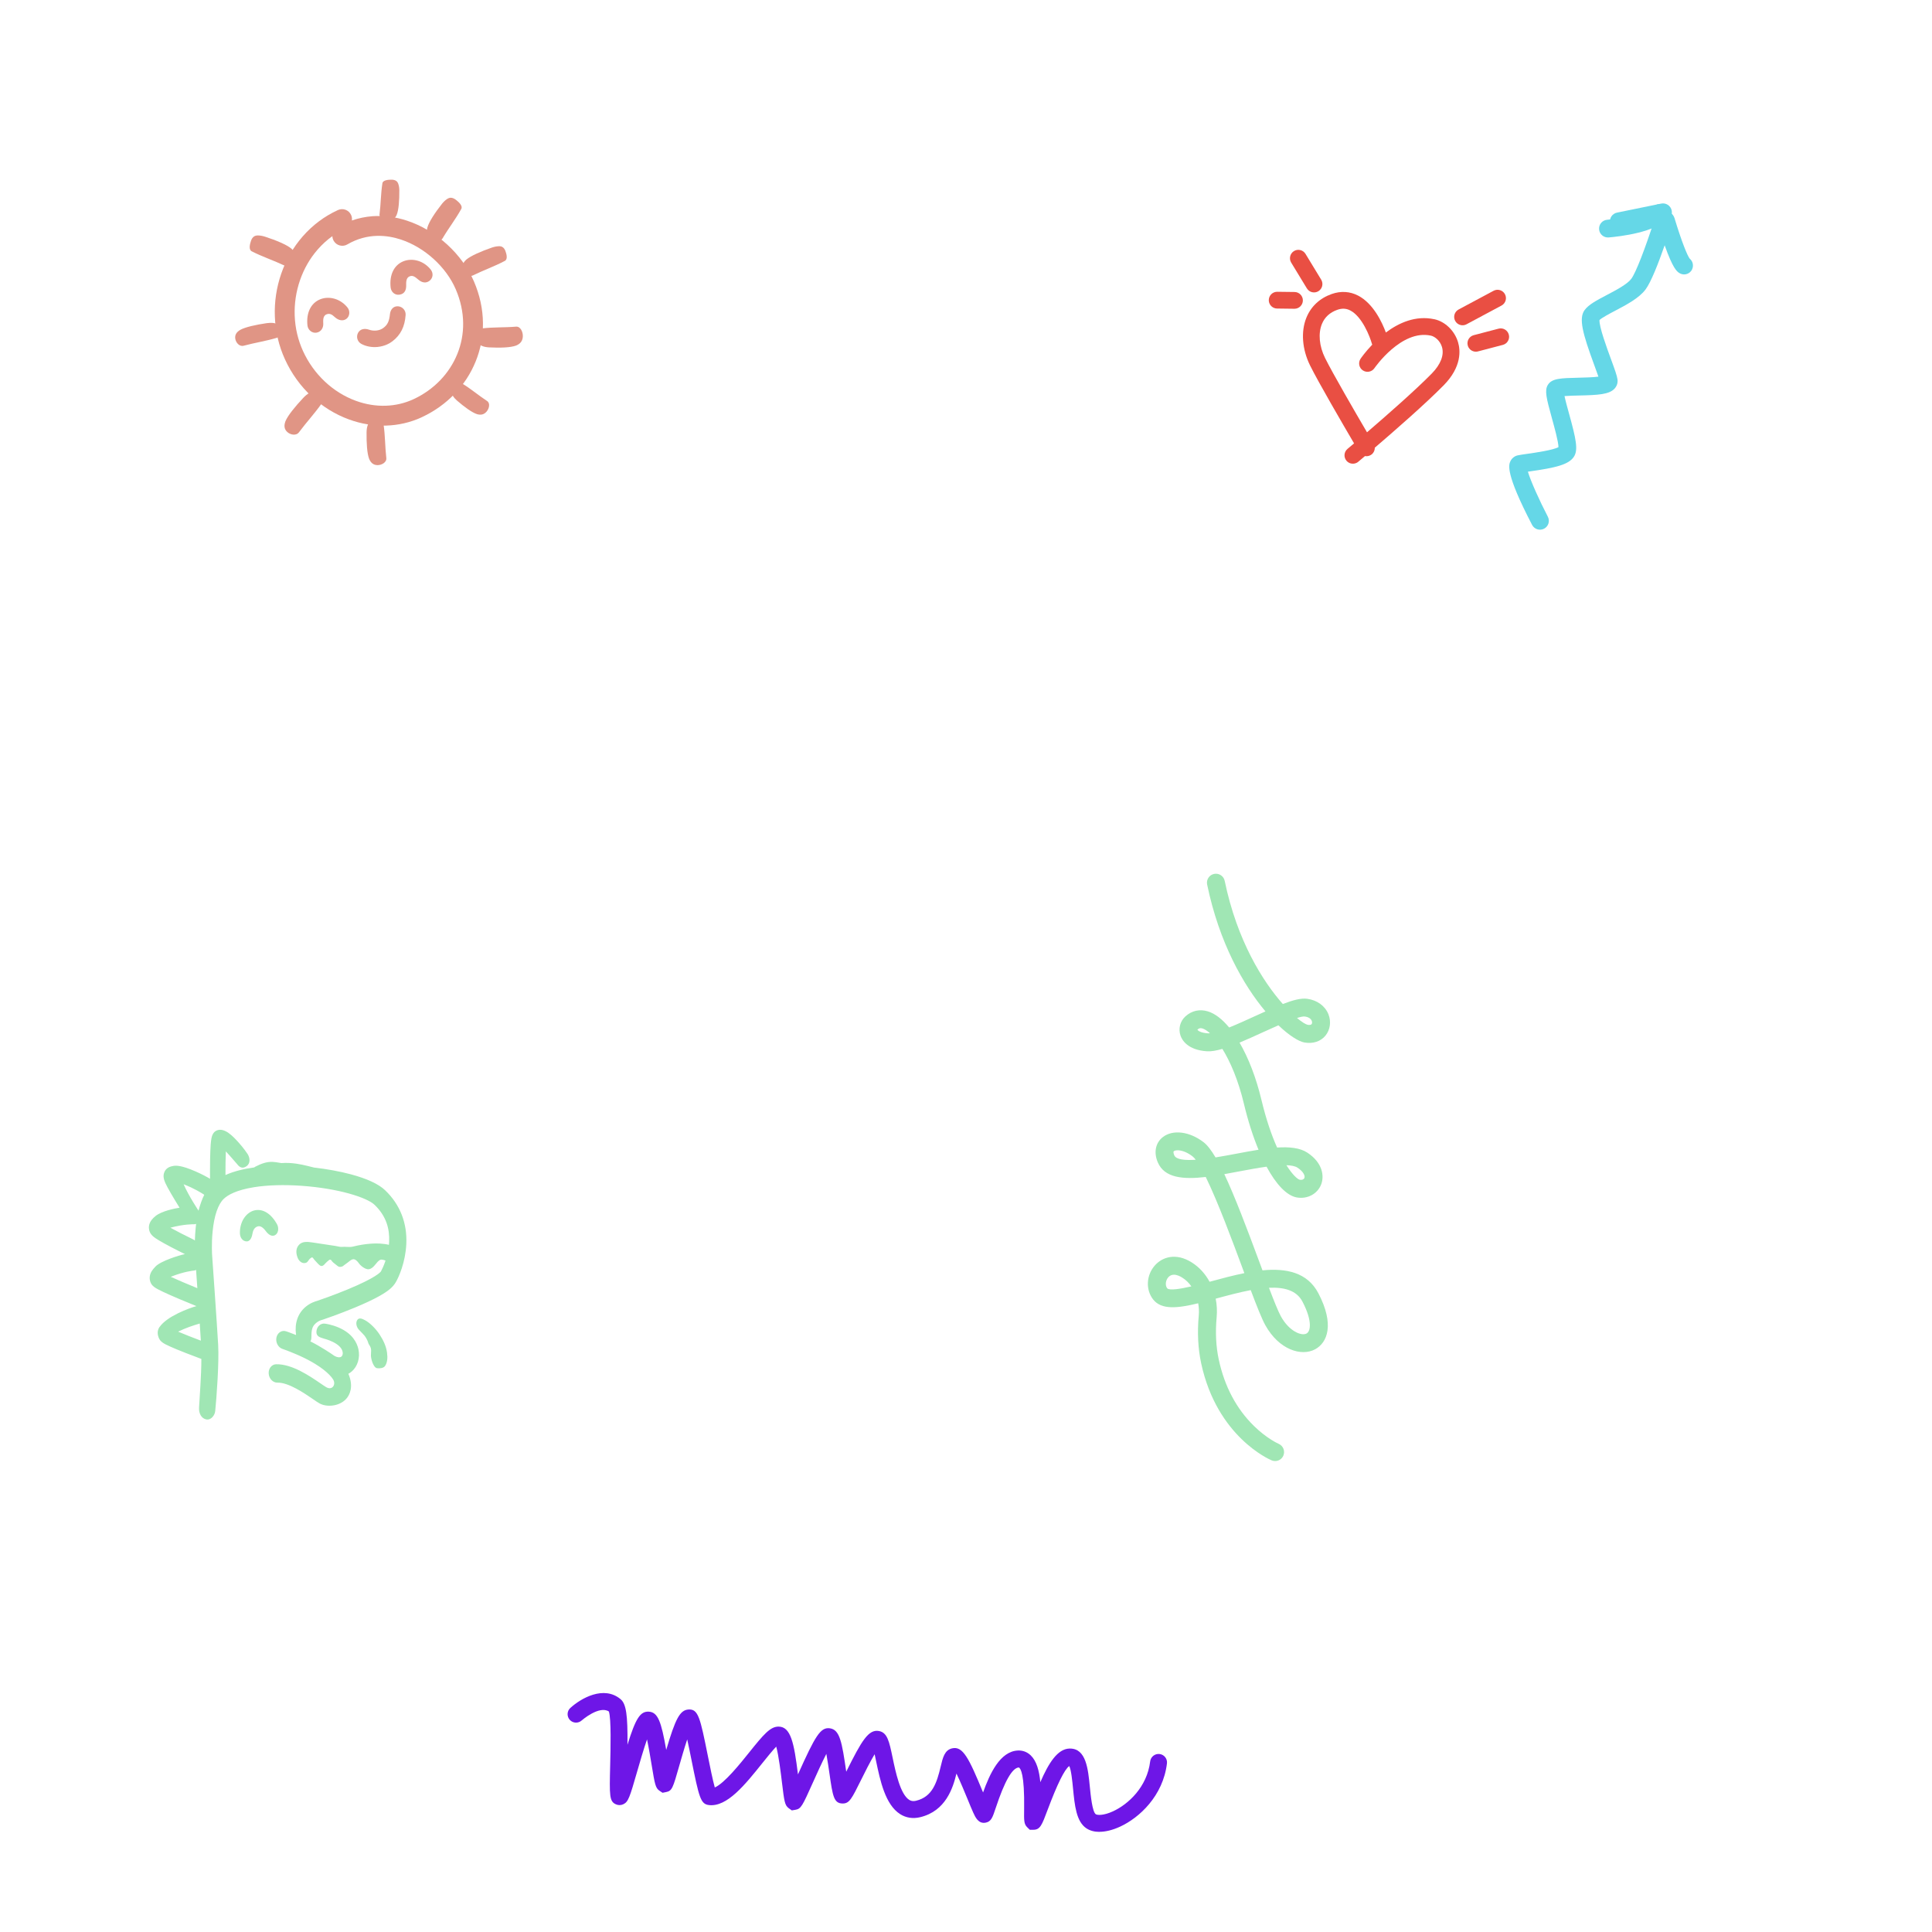 <?xml version="1.0" encoding="UTF-8"?> <svg xmlns="http://www.w3.org/2000/svg" id="icons" viewBox="0 0 800 800"><defs><style>.cls-1{fill:#65d7e7;}.cls-2{fill:#e94f43;}.cls-3{fill:#a0e6b4;}.cls-4{fill:#e09585;}.cls-5{fill:#6e16e7;}</style></defs><path class="cls-2" d="m603.73,141.66c-1.4-4.69-5.32-8.49-9.75-9.47h-.05c-7.75-1.69-14.74,1.5-20.07,5.5-1.57-4.24-5.17-11.98-11.48-15.28-3.39-1.77-7.18-2-10.94-.67-4.97,1.75-8.59,5.14-10.49,9.8-2.33,5.73-1.77,13.1,1.49,19.72,3.44,6.98,13.74,24.65,18.25,32.33-1.66,1.4-2.67,2.25-2.72,2.29-1.47,1.23-1.66,3.42-.43,4.89.51.61,1.19,1,1.91,1.16,1.02.22,2.12,0,2.98-.73.19-.16,1.2-1.01,2.78-2.35.79.14,1.62.02,2.37-.42,1.11-.66,1.7-1.83,1.69-3.04,7.99-6.84,21.03-18.22,28.53-25.85,7.53-7.66,6.95-14.5,5.93-17.89Zm-10.88,13.03c-6.85,6.97-18.82,17.46-26.8,24.32-4.74-8.08-14.23-24.43-17.39-30.82-2.4-4.86-2.88-10.11-1.29-14.03,1.14-2.81,3.29-4.78,6.37-5.87,1.98-.7,3.7-.61,5.41.28,4.87,2.53,8.09,10.78,8.92,13.75.04.14.1.26.15.39-2.9,3.02-4.65,5.56-4.84,5.84-1.07,1.59-.66,3.74.93,4.81,1.58,1.07,3.74.66,4.82-.92.11-.16,11.13-16.11,23.33-13.47h.02c1.7.38,3.82,2.1,4.6,4.68,1,3.33-.51,7.25-4.23,11.04Z"></path><path class="cls-2" d="m543.37,121.01c-.89-.2-1.7-.74-2.22-1.59l-6.5-10.69c-.99-1.64-.47-3.77,1.16-4.77s3.77-.48,4.77,1.16l6.5,10.69c.99,1.64.47,3.77-1.16,4.77-.8.48-1.71.61-2.55.42Z"></path><path class="cls-2" d="m604.86,134.61c-.95-.21-1.81-.82-2.31-1.75-.9-1.69-.27-3.79,1.42-4.7l14.5-7.76c1.69-.9,3.79-.27,4.7,1.42.9,1.69.27,3.79-1.42,4.7l-14.5,7.76c-.76.41-1.6.5-2.39.33Z"></path><path class="cls-2" d="m528.1,127.68c-1.57-.35-2.74-1.76-2.72-3.43.02-1.92,1.6-3.45,3.51-3.43l7.17.09c1.92.02,3.45,1.6,3.43,3.51-.02,1.92-1.6,3.45-3.51,3.43l-7.17-.09c-.24,0-.48-.03-.71-.08Z"></path><path class="cls-2" d="m610.37,145.54c-1.23-.27-2.27-1.21-2.61-2.51-.49-1.85.62-3.75,2.47-4.24l10.3-2.7c1.85-.49,3.75.62,4.24,2.48.49,1.85-.62,3.75-2.47,4.24l-10.3,2.7c-.55.15-1.11.15-1.63.03Z"></path><path class="cls-3" d="m527.98,604.99c-.48,0-.96-.09-1.43-.29-.92-.39-22.59-9.77-29.15-40.09-1.33-6.13-1.67-12.81-1.02-19.85.15-1.61.08-3.35-.23-5.1-8.57,2.09-15.22,2.77-18.64-1.56-3.2-4.05-2.88-10.14.75-14.18,2.99-3.32,8.57-5.37,15.26-1.15,3.07,1.94,5.57,4.7,7.34,7.98.24-.07.48-.13.71-.19,4.38-1.19,9.05-2.45,13.69-3.38-.18-.49-.37-.99-.55-1.49-4.21-11.36-10.42-28.1-15.44-38.33-9.46,1.1-17.09.36-19.84-6.02-1.77-4.1-.97-8.12,2.07-10.49,4.13-3.22,11.05-2.36,16.84,2.08,1.58,1.21,3.23,3.36,4.99,6.33,3.01-.48,5.97-1.04,8.46-1.51,3.19-.6,6.33-1.19,9.34-1.67-2.28-5.47-4.34-11.86-6.02-18.91-2.37-9.96-5.7-17.6-8.95-22.85-2.46.72-4.63,1.11-6.41.99-7.99-.52-10.29-4.67-10.91-6.44-1-2.84-.21-5.98,2.01-8,2.61-2.38,5.92-3.12,9.31-2.08,2.97.91,5.96,3.24,8.8,6.67,3.45-1.38,7.3-3.14,10.75-4.72,1.51-.69,2.93-1.34,4.29-1.94-9.1-10.83-19.15-28.4-24.15-52.54-.42-2.01.88-3.98,2.88-4.39,2.01-.42,3.98.88,4.39,2.88,5.16,24.91,15.87,41.73,24.07,50.99,4.34-1.68,7.61-2.5,10.1-2.16,4.14.56,7.42,2.97,8.79,6.42,1.2,3.03.73,6.4-1.21,8.8-1.98,2.44-5.16,3.49-8.7,2.88-2.36-.41-6.27-2.79-10.81-7.13-2.29,1-4.59,2.05-6.56,2.95-3.29,1.5-6.51,2.98-9.53,4.23,3.68,6.32,6.87,14.5,9.07,23.72,1.98,8.29,4.26,14.77,6.48,19.72,5.14-.33,9.52.13,12.55,2.13,6.38,4.22,7.04,9.76,5.67,13.21-1.55,3.9-5.68,6.09-10.05,5.33-4.15-.72-8.55-5.35-12.54-12.74-3.69.51-7.66,1.26-11.28,1.94-2.09.39-4.17.79-6.21,1.15,4.26,8.99,9.1,21.74,14.72,36.9.37.98.73,1.96,1.09,2.93,9.79-.94,18.59.8,23.14,9.49,6.77,12.93,3.74,20.46-1.34,23.2-5.72,3.08-15,.18-20.64-10-1.45-2.63-3.5-7.78-6.03-14.5-4.68.88-9.63,2.22-14.37,3.51-.05.01-.09.03-.14.04.49,2.47.64,5.06.4,7.68-.58,6.29-.28,12.21.89,17.6,2.39,11.07,7.28,20.28,14.51,27.38,5.42,5.32,10.21,7.41,10.26,7.43,1.88.81,2.76,2.98,1.97,4.87-.6,1.42-1.97,2.27-3.42,2.27Zm-2.52-71.74c2.06,5.44,3.84,9.85,4.95,11.86,3.38,6.1,8.46,8.22,10.62,7.06,1.63-.88,2.52-5.12-1.72-13.22-2.44-4.66-7.58-6-13.85-5.71Zm-39.35-5.42c-.84,0-1.65.29-2.33,1.04-1.05,1.17-1.48,3.3-.45,4.61.99.96,5.39.24,9.99-.82-.99-1.41-2.24-2.66-3.77-3.62-1.01-.64-2.26-1.21-3.44-1.21Zm46.56-45.35c2.53,4,4.62,5.84,5.57,6.04.9.16,1.64-.14,1.88-.75.36-.91-.38-2.63-2.87-4.27-.98-.65-2.59-.95-4.58-1.01Zm-45.02-6.17c-.75,0-1.31.16-1.6.39-.32.25-.03,1.18.19,1.69.77,1.78,4.36,2.13,8.89,1.84-.48-.62-.93-1.1-1.34-1.42-2.46-1.89-4.68-2.5-6.15-2.5Zm9.52-50.56c-.48,0-.89.19-1.34.6.14.38,1.23,1.33,4.38,1.53.25.02.52,0,.83-.02-1.15-1.04-2.2-1.7-3.08-1.98-.29-.09-.55-.13-.78-.13Zm39.88-4.23c2.04,1.71,3.59,2.64,4.39,2.82.8.14,1.42.04,1.66-.25.2-.24.3-.78.07-1.38-.38-.95-1.4-1.59-2.88-1.79-.65-.09-1.79.15-3.23.6Z"></path><path class="cls-5" d="m455.28,758.54c-2.1,0-3.94-.49-5.41-1.46-4.22-2.81-4.86-9.45-5.55-16.49-.29-2.93-.74-7.65-1.56-9.31-1.96,1.37-4.97,7.48-8.98,18.18-2.36,6.3-3.07,8.21-5.91,8.21h-1.46l-1.11-1.08c-1.32-1.34-1.3-2.77-1.23-7.52.21-14.43-1.46-16.83-2.18-17.2-2.73.11-5.92,5.72-9.55,16.68-1.34,4.04-1.89,5.71-4.18,6.17-3.01.6-4.3-2.26-5.16-4.15-.65-1.43-1.43-3.33-2.33-5.53-1.12-2.72-3-7.29-4.62-10.65-1.46,5.99-4.41,15.51-15.02,18.07-2.98.72-5.84.29-8.27-1.25-6.22-3.93-8.31-13.96-10-22.02-.18-.87-.39-1.86-.6-2.8-1.88,3.13-4.22,7.85-5.57,10.57-3.94,7.94-4.88,9.83-7.65,9.83-3.69,0-4.14-3.09-5.46-12.28-.32-2.23-.8-5.52-1.31-8.26-1.87,3.62-4.15,8.69-5.61,11.96-4.3,9.57-4.85,10.8-7.21,11.19l-1.48.25-1.29-.92c-1.65-1.23-1.84-2.85-2.78-10.59-.47-3.91-1.35-11.19-2.38-14.9-1.63,1.7-3.92,4.55-5.73,6.81-7.2,8.98-14.63,18.27-22.13,17.39-3.46-.4-4.09-3.06-7.29-18.97-.5-2.47-1.11-5.51-1.71-8.22-1.25,3.74-2.54,8.29-3.35,11.11-2.58,9.04-2.91,10.2-5.41,10.7l-1.46.29-1.29-.86c-1.64-1.14-1.89-2.61-3.24-10.78-.44-2.65-1.15-6.96-1.89-10.46-1.43,4.11-3.03,9.65-4.07,13.26-3.11,10.79-3.68,12.61-5.75,13.59-.95.45-2.04.47-3,.06-2.8-1.2-2.75-3.49-2.44-16.19.17-6.81.47-19.28-.54-22.28-4-2.6-11.17,3.64-11.24,3.7-1.43,1.3-3.64,1.2-4.94-.23-1.3-1.43-1.2-3.64.23-4.94,4.46-4.06,13.85-9.4,20.77-3.65,2.37,1.97,3,6.61,2.88,18.9,3.39-10.89,5.27-13.88,8.81-13.71,3.81.19,5.19,4.16,7.24,15.83,3.78-12.8,5.64-16.49,9.21-16.72,4.09-.29,4.86,3.48,8.03,19.22.84,4.19,2.03,10.09,2.87,13.06,4.03-1.76,10.52-9.86,14.23-14.49,5.92-7.39,8.68-10.65,12.05-10.71.03,0,.06,0,.1,0,5.1,0,6.45,6.79,8.06,19.79,7.19-16,9.33-19.68,13.27-19.08,4.05.62,4.93,5.61,6.7,17.84,0,.04.01.08.02.12,6.39-12.87,9.22-17.65,13.57-16.84,3.46.65,4.23,4.31,5.62,10.97,1.26,6.05,3.17,15.18,6.88,17.53.56.35,1.39.72,2.88.36,6.68-1.62,8.55-7.37,10.16-14.16.86-3.66,1.61-6.82,4.74-7.53,4.43-1.01,6.9,3.92,12.81,18.27,2.73-7.67,7.01-17.05,14.43-17.37,2.02-.09,3.88.62,5.34,2.05,2.4,2.34,3.48,6.3,3.94,11.06,3.48-8.03,7.15-13.77,12.04-13.92.09,0,.18,0,.26,0,6.65,0,7.47,8.42,8.2,15.85.33,3.37,1.01,10.37,2.46,11.34.6.4,3.14.64,7.15-1.21,6.29-2.9,14.09-10.04,15.37-20.66.23-1.92,1.98-3.29,3.89-3.06,1.92.23,3.29,1.97,3.06,3.89-1.62,13.48-11.46,22.53-19.39,26.18-3.08,1.42-6.01,2.14-8.55,2.14Z"></path><path class="cls-1" d="m700.65,111.58c-.09.18-.19.36-.31.52-1.18,1.65-3.48,2.03-5.13.85-.88-.63-2.52-1.8-5.91-11.38-2.7,7.74-5.66,15.25-7.89,18.26-2.66,3.6-7.94,6.38-12.6,8.83-2.21,1.16-5.44,2.86-6.49,3.85-.21,2.72,3.11,11.74,4.73,16.15,1.64,4.47,2.51,6.87,2.72,8.46.18,1.33-.21,2.63-1.09,3.66-2.21,2.58-6.86,2.81-14.9,2.99-1.81.04-4.25.1-5.95.24.42,2,1.26,5.03,1.87,7.25,2.91,10.52,3.91,15.09,1.96,17.95-2.18,3.21-7.57,4.48-18.07,5.97-.31.04-.62.09-.92.13,1.17,3.95,4.81,12.01,8.26,18.65.94,1.8.24,4.02-1.56,4.96-1.8.94-4.02.24-4.96-1.56-11.23-21.56-9.66-24.92-8.99-26.36.57-1.22,1.68-2.14,3-2.44.94-.21,2.35-.41,4.14-.66,2.95-.42,10.46-1.49,12.77-2.75-.04-2.29-1.69-8.25-2.71-11.94-2.35-8.48-3.08-11.54-1.7-13.82,1.66-2.73,5.35-2.82,12.69-2.99,2.41-.06,6.03-.14,8.26-.44-.47-1.4-1.14-3.21-1.72-4.78-4.88-13.27-6.51-19.38-3.98-22.81,1.68-2.28,5.01-4.03,9.22-6.24,3.76-1.98,8.44-4.44,10.1-6.69,1.88-2.54,5.64-12.18,9.81-25.15.58-1.78,2.21-2.96,4.07-2.94,1.86.02,3.48,1.22,4.02,3.01,2.98,9.85,5.33,15.54,6.29,16.75,1.32,1.09,1.7,2.94.96,4.45Zm-1.17-4.6h0s0,0,0,0Zm-53.73,77.91h0s0,0,0,0Zm-.45.81h0Zm17.06-53.46-14.78,29.96"></path><path class="cls-1" d="m690.69,89.77c-.1.21-.23.42-.38.62-4.43,5.79-19.63,7.54-24.18,7.93-2.02.18-3.81-1.32-3.98-3.34-.18-2.02,1.32-3.81,3.34-3.98,7.82-.69,17.31-2.89,18.98-5.08,1.23-1.61,3.54-1.92,5.15-.69,1.42,1.08,1.83,2.99,1.07,4.53Z"></path><path class="cls-1" d="m691.91,89.52c-.48.99-1.41,1.75-2.57,1.99l-18.3,3.74c-1.99.41-3.93-.88-4.34-2.87-.41-1.99.88-3.93,2.87-4.34l18.3-3.74c1.99-.41,3.93.88,4.34,2.87.17.83.05,1.65-.3,2.35Z"></path><path class="cls-3" d="m150.97,546.57c2.29,1.2,4.71,3.73,6.22,6.04,1.47,2.23,2.74,4.81,3.08,7.57.13,1.06.2,2.02.04,3.07-.14.87-.4,1.73-.89,2.4-.66.92-2.29,1.03-3.28.89-1.55-.22-2.54-3.84-2.55-5.25-.01-1.49.38-2.6-.45-3.99-.16-.27-.36-.53-.5-.82-.14-.3-.22-.64-.33-.96-.28-.79-.96-1.97-1.5-2.59-.7-.8-1.45-1.53-2.18-2.3-.88-.93-1.42-2.58-.84-3.79.69-1.43,2.09-.84,3.18-.26Z"></path><path class="cls-3" d="m66.12,549.43c3.05-4.41,12.16-7.76,15.22-8.6-1.87-.76-4.43-1.81-7-2.89-2.9-1.23-5.23-2.26-6.93-3.07-3.22-1.53-4.59-2.34-5.19-4.18-.33-1.02-.49-2.62.66-4.43.37-.58.88-1.15,1.5-1.81,2.23-2.36,9.95-4.7,12.2-5.15-1.33-.65-3.52-1.74-5.75-2.91-2.08-1.09-3.76-2.02-4.99-2.76-2.09-1.26-3.61-2.3-4.06-4.25-.24-1.05-.25-2.65,1.06-4.31.42-.53.96-1.07,1.66-1.62,2.62-2.02,7.83-3.06,9.85-3.36-.59-.95-1.23-1.99-1.87-3.06-1.3-2.15-2.33-3.93-3.06-5.29-1.23-2.3-2.06-4.07-1.53-5.92.29-1,1.04-2.3,2.98-2.83.62-.17,1.35-.33,2.23-.29,4.22.19,11.94,4.19,13.87,5.42-.01-1.27-.03-4.65.03-8.11.05-2.56.13-4.64.25-6.17.08-1.02.18-1.82.3-2.45.13-.67.52-2.7,2.35-3.35,3.16-1.12,6.44,2.31,8.97,5.12,2.11,2.35,3.66,4.68,3.72,4.79,1.02,1.72,1.03,3.81-.41,4.88-1.21.89-2.57,1.13-3.98-.78-.01-.02-1.53-1.74-3.07-3.52-.62-.72-1.16-1.3-1.61-1.76-.12,2.62-.17,6.27-.16,9.79,3.52-1.6,7.68-2.57,11.89-3.15.15-.13.34-.25.56-.36,2.44-1.23,4.57-2.03,7.01-1.94.9.03,1.81.18,2.69.33.33.05.66.11.98.16,4.56-.32,8.4.6,10.69,1.15.23.06.45.11.66.16.79.18,1.53.36,2.2.55,5.4.61,10.66,1.58,15.2,2.79,6.73,1.8,11.51,4.02,14.2,6.58,6.19,5.88,9.23,13.61,8.8,22.33-.37,7.55-3.09,13.64-4.37,15.81-1.2,2.03-3.17,3.7-6.99,5.81-2.58,1.43-5.93,3-9.96,4.67-6.78,2.82-13.11,4.94-13.37,5.03-.13.04-.19.06-.32.09-.15.04-1.34.37-2.34,1.25-1.14,1-1.85,2.02-1.92,4.66-.04,1.4.03,2.55-.5,2.94.1.05.2.1.31.15,3.77,1.87,8.7,5.15,8.92,5.33,1.51,1.21,3.05,1.37,3.67.84.46-.4.61-1.04.55-1.65-.4-4.05-7.82-5.8-7.84-5.81-1.34-.47-3.15-.76-3.06-2.84.1-2.09,1.67-3.59,3.52-3.35.29.04,2.87.39,5.73,1.63,5.64,2.44,7.55,6.23,8.15,8.98.76,3.48-.33,7.1-2.79,9.21-.44.37-.9.69-1.38.95,2.35,5.4.4,8.79-.62,10.05-1.15,1.43-2.85,2.44-4.84,2.9-.27.06-.54.11-.82.15-2.11.31-4.2,0-5.73-.88-.73-.41-1.63-1.03-2.76-1.81-3.5-2.4-10.02-6.86-14.6-6.75-1.85.04-3.47-1.62-3.62-3.72-.15-2.1,1.22-3.84,3.07-3.89,6.58-.16,13.95,4.89,18.36,7.91.95.65,1.78,1.22,2.25,1.49,2.59,1.67,4.32-1,2.99-3.12-1.54-2.45-5.55-5.71-11.45-8.65-4.94-2.45-9.45-3.96-9.5-3.98-1.81-.6-2.93-2.72-2.51-4.73.42-2.01,2.22-3.16,4.03-2.56.11.04,1.73.58,4.1,1.53,0-.06-.02-.11-.03-.17-.64-4.77.8-8.88,4.04-11.55,1.94-1.6,3.98-2.22,4.67-2.4.89-.3,6.59-2.25,12.57-4.72,11.82-4.88,13.7-7.2,13.9-7.51.38-.71,1.17-2.31,1.89-4.48-.06-.02-1.46-.58-2.12-.32-1.67.65-2.57,3.57-4.79,3.91-1.28.19-3.29-1.25-4.15-2.49-.67-.97-1.46-1.58-2.01-1.64-.76-.09-1.49.46-1.97.88-.31.28-1.89,1.4-2,1.49-.35.29-.71.6-1.15.7-.47.11-1.07.19-1.57-.21-.3-.23-.6-.48-.9-.71l-.31-.25c-.07-.06-.14-.11-.22-.17-.28-.22-.59-.46-.82-.72-.09-.1-.16-.21-.24-.32-.2-.29-.39-.56-.75-.53-.2.02-.38.16-.53.29-.45.37-.92.75-1.32,1.19-.05.06-.11.12-.16.18-.43.48-.91,1.02-1.55.97-.49-.04-.9-.42-1.32-.84-.39-.4-.77-.82-1.13-1.23-.16-.18-.33-.37-.5-.55-.1-.11-.19-.24-.28-.37-.27-.4-.51-.75-.94-.47-.68.44-1.1,1-1.5,1.6-.46.68-1.51.8-2.25.52-.8-.3-1.52-1.06-1.9-2.03-.9-2.26-.67-4.16.65-5.5,1.35-1.36,3.39-1.19,5.36-.89l9.57,1.45c.28.04.57.11.88.17.66.14,1.34.29,1.94.23.61-.07,1.27-.04,1.91,0,.85.04,1.73.09,2.51-.11,5.59-1.41,9.68-1.35,11.18-1.27,1.51.09,2.76.26,3.78.53.04-.41.07-.82.09-1.25.14-2.78-.21-5.39-1.04-7.76-.98-2.8-2.67-5.35-5.03-7.59-3.15-2.99-14.81-6.76-30.23-7.85-7.24-.51-14.02-.31-19.61.58-7.46,1.19-10.95,3.28-12.56,4.82-2.36,2.26-3.95,6.89-4.61,13.4-.54,5.34-.22,9.98-.21,10.03.09,1.22,2.11,29.91,2.5,37.04.4,7.42-.64,21.51-1.22,27.4-.18,1.79-1.76,3.88-3.75,3.46s-3.06-2.47-2.95-4.81c.19-4.04.96-13.12.96-20.22-1.7-.63-4.08-1.53-6.45-2.46-2.63-1.03-4.75-1.9-6.31-2.6-2.9-1.3-4.24-2.04-4.91-3.75-.39-1-.83-2.74.38-4.49Zm4.58-20.73c2.82,1.29,6.9,3.02,11.02,4.71-.19-2.8-.38-5.41-.53-7.57-.31.16-.65.26-1.01.29-.04,0-4.1.38-9.49,2.58Zm-.15-20.33c2.63,1.45,6.27,3.31,9.52,4.88.22.11.43.24.63.4.04-1.53.14-3.25.31-5.06.06-.62.13-1.22.2-1.81-.32.12-.67.18-1.03.16-.04,0-4.15-.08-9.63,1.43Zm14.03-13.64c-1.21-.8-4.26-2.7-8.54-4.35,2.1,4.87,6.07,10.74,6.16,10.93.59-2.26,1.49-4.85,2.38-6.58Zm-1.41,60.4c-.11-1.83-.27-4.29-.46-7.08-2.52.72-5.93,1.84-8.95,3.36,2.43,1.04,5.89,2.4,9.4,3.72Z"></path><path class="cls-3" d="m100.84,504.73c1.05-1.75,2.57-2.98,4.27-3.47,3.49-.99,7.07,1.12,9.58,5.64.9,1.61.6,3.84-.85,4.58-1.35.69-2.73-.32-3.72-1.63-.45-.6-1.8-2.41-3.25-2.07-1.66.38-2.15,1.94-2.36,3.18-.33,1.96-1.23,3.11-2.4,3.08-1.63-.05-2.73-1.54-2.77-3.39-.05-2.13.48-4.23,1.49-5.92Z"></path><path class="cls-4" d="m131.03,137.75c-1.84.29-3.52-1.14-3.72-2.99-.56-5.21,1.4-9.25,5.26-10.82,1.89-.77,4.08-.83,6.18-.17,2.01.63,3.84,1.92,5.17,3.61,1.15,1.47.86,3.6-.43,4.61-1.37,1.07-3.3.76-4.85-.68-1.13-1.05-2.12-1.72-3.52-1.11-1.56.68-1.28,2.8-1.26,3.92.04,1.68-.96,3.34-2.82,3.63Z"></path><path class="cls-4" d="m165.47,122.01c-2.01.32-3.52-1.14-3.72-2.99-.56-5.21,1.4-9.25,5.26-10.82,1.89-.77,4.08-.83,6.18-.17,2.01.63,3.84,1.92,5.17,3.61,1.15,1.47.98,3.47-.49,4.62-1.47,1.15-3.19.79-4.62-.45-1.57-1.36-2.45-1.89-3.7-1.35-1.49.65-1.37,2.5-1.36,3.93,0,1.61-.6,3.29-2.72,3.62Z"></path><path class="cls-4" d="m174.52,172.83c-9.27,4.24-19.91,4.54-30.02.85-5.66-2.07-10.82-5.24-15.36-9.44-4.69-4.34-8.44-9.54-11.14-15.44-2.55-5.58-3.96-11.57-4.19-17.8-.22-6.02.67-11.97,2.64-17.67,1.99-5.76,4.98-10.95,8.88-15.42,4.1-4.69,9.01-8.37,14.6-10.93,2.06-.94,4.5-.04,5.45,2.03.34.74.44,1.54.33,2.29,2.74-.96,5.58-1.55,8.5-1.77,4.71-.35,9.52.26,14.31,1.84,5.99,1.97,11.76,5.41,16.7,9.93,4.84,4.44,8.66,9.73,11.05,15.28,2.4,5.6,3.65,11.36,3.71,17.13.06,5.52-.96,10.9-3.03,15.99-4.06,10-11.88,18.14-22.01,22.92-.14.07-.29.13-.43.2Zm-36.89-75.05c-2.22,1.58-4.25,3.44-6.09,5.54-3.2,3.67-5.66,7.94-7.31,12.7-1.64,4.74-2.38,9.68-2.2,14.68.19,5.15,1.35,10.08,3.45,14.68,4.39,9.61,12.36,17.11,21.85,20.58,8.18,2.99,16.75,2.72,24.11-.76,8.26-3.9,14.62-10.5,17.91-18.59,1.66-4.08,2.48-8.39,2.43-12.81-.05-4.68-1.08-9.38-3.05-13.98-3.99-9.31-12.93-17.41-22.76-20.64-5.46-1.8-13.73-2.9-22.15,2.03-1.96,1.15-4.48.49-5.63-1.47-.36-.62-.55-1.29-.56-1.96Z"></path><path class="cls-4" d="m185.55,82.16c-.14.07-.28.15-.41.24-.84.54-1.57,1.29-2.17,2.05-2.88,3.67-5.35,7.39-6.02,9.82-.42,1.82-.08,3.26,1.38,4.4,1.53,1.2,4.05,1.56,4.98-.05,2.43-4.13,5.4-7.92,7.7-12.12.69-1.26-1.04-2.86-2.28-3.8-.66-.5-1.46-.86-2.2-.82-.36.02-.68.13-.98.28Z"></path><path class="cls-4" d="m164.76,75.75c.06.13.12.26.16.39.31.84.42,1.77.43,2.64.04,4.18-.25,8.17-1.12,10.27-.72,1.53-1.77,2.36-3.47,2.38s-3.83-1.11-3.6-2.75c.55-4.27.51-8.58,1.19-12.82.2-1.27,2.36-1.46,3.79-1.46.76,0,1.54.19,2.06.62.25.21.43.46.56.73Z"></path><path class="cls-4" d="m106.3,97.51c.16-.02.32-.02.48-.02,1.03,0,2.08.23,3.04.54,4.58,1.5,8.84,3.26,10.84,4.92,1.42,1.29,1.97,2.66,1.41,4.39-.59,1.82-2.52,3.47-4.24,2.64-4.47-2.12-9.2-3.67-13.6-5.92-1.32-.68-.79-2.93-.29-4.38.26-.77.73-1.5,1.38-1.86.31-.18.65-.26.99-.3Z"></path><path class="cls-4" d="m206.96,101.96c-.16-.01-.31-.01-.47,0-1,.03-2.01.28-2.94.6-4.43,1.55-8.56,3.34-10.48,4.95-1.37,1.25-1.9,2.56-1.33,4.17s2.47,3.18,4.14,2.34c4.33-2.13,8.9-3.73,13.15-5.98,1.28-.68.75-2.78.25-4.12-.26-.71-.72-1.38-1.35-1.71-.31-.16-.64-.23-.97-.25Z"></path><path class="cls-4" d="m113.81,133.86c-.15-.04-.3-.07-.45-.09-.96-.15-1.98-.09-2.93.04-4.53.67-8.81,1.61-10.95,2.78-1.55.93-2.29,2.05-2.06,3.65.25,1.68,1.76,3.41,3.51,2.91,4.54-1.23,9.21-1.92,13.7-3.27,1.35-.41,1.24-2.46,1.02-3.8-.12-.71-.43-1.42-.97-1.83-.26-.2-.57-.32-.88-.4Z"></path><path class="cls-4" d="m128.48,162.52c-.15.07-.3.14-.44.22-.91.52-1.73,1.24-2.44,1.99-3.38,3.59-6.36,7.24-7.39,9.66-.68,1.82-.56,3.26.71,4.46,1.33,1.25,3.76,1.7,4.91.11,3.01-4.07,6.49-7.77,9.38-11.91.87-1.24-.6-2.9-1.68-3.89-.57-.52-1.31-.91-2.04-.9-.36,0-.69.1-1.01.25Z"></path><path class="cls-4" d="m152.4,175.72c-.06.14-.12.28-.17.42-.31.91-.43,1.9-.44,2.84-.06,4.5.2,8.79,1.07,11.05.71,1.64,1.76,2.55,3.47,2.57s3.85-1.17,3.63-2.95c-.52-4.59-.46-9.23-1.12-13.79-.2-1.37-2.36-1.58-3.79-1.58-.76,0-1.55.19-2.07.65-.25.22-.43.5-.57.79Z"></path><path class="cls-4" d="m199.19,143.05c.14.08.28.14.42.2.91.38,1.91.54,2.86.59,4.56.24,8.93.11,11.26-.76,1.7-.72,2.66-1.84,2.76-3.72.1-1.97-1.02-4.28-2.83-4.1-4.68.4-9.38.16-14.04.72-1.4.17-1.71,2.54-1.77,4.12-.03.84.13,1.71.57,2.3.22.29.49.49.77.65Z"></path><path class="cls-4" d="m187.29,163.47c.06.13.12.25.19.37.44.76,1.06,1.43,1.7,1.99,3.09,2.67,6.25,4.99,8.36,5.67,1.59.44,2.86.19,3.94-1.06,1.13-1.31,1.57-3.52.2-4.4-3.52-2.3-6.71-5.05-10.3-7.23-1.08-.65-2.57.82-3.46,1.87-.47.56-.83,1.26-.83,1.91,0,.32.08.61.2.88Z"></path><path class="cls-4" d="m160.38,142.59c-1.25.57-2.64.94-4.07,1.08-2.35.22-4.72-.22-6.65-1.25-1.65-.87-2.28-2.91-1.41-4.57.87-1.65,2.7-1.99,4.61-1.32s4.2.43,5.71-.62c2-1.4,2.6-3,2.91-5.88.21-1.95,1.48-3.32,3.34-3.2,1.86.13,3.27,1.74,3.14,3.6-.33,4.81-2.06,8.26-5.44,10.87-.65.5-1.37.93-2.14,1.28Z"></path></svg> 